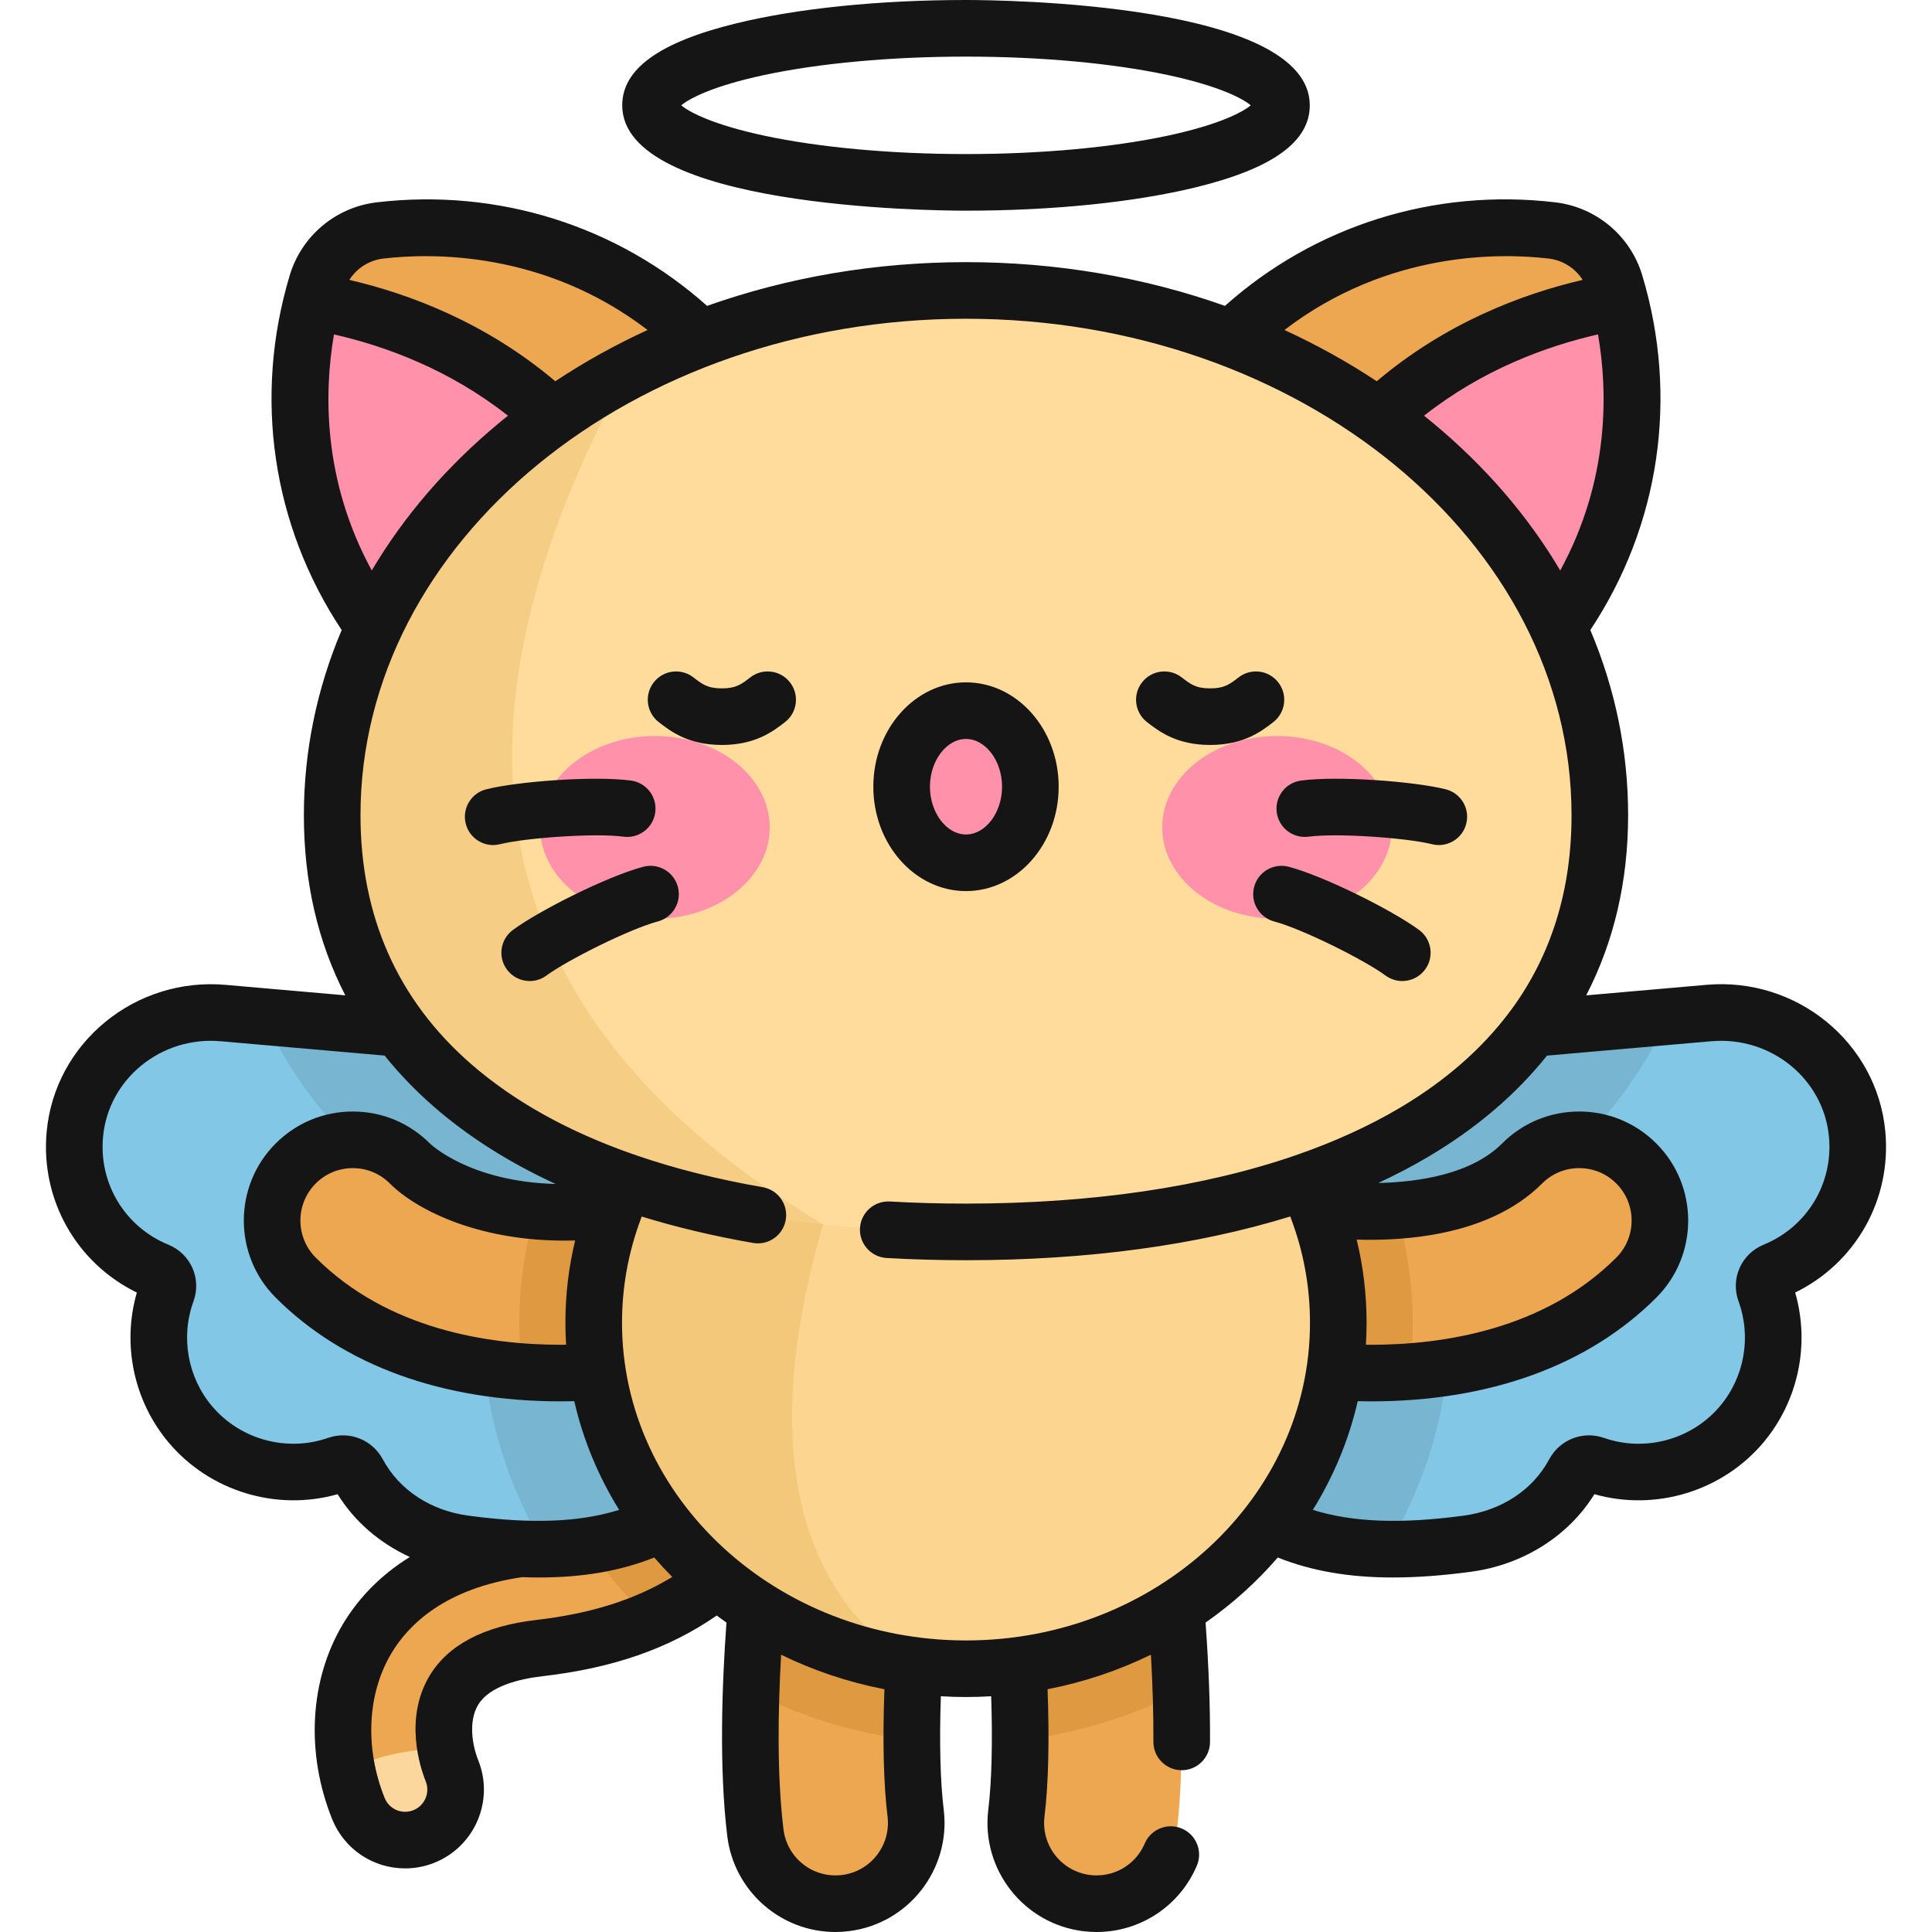 <svg width="66" height="66" viewBox="0 0 66 66" fill="none" xmlns="http://www.w3.org/2000/svg">
<path d="M13.841 62.86C13.158 62.86 12.51 62.45 12.241 61.776C11.448 59.794 11.56 57.629 12.541 55.983C13.263 54.772 14.802 53.251 18.035 52.877C21.736 52.448 22.851 51.049 24.875 48.508C25.125 48.194 25.383 47.871 25.655 47.538C26.258 46.8 27.343 46.691 28.081 47.293C28.818 47.895 28.927 48.981 28.325 49.718C28.062 50.04 27.813 50.353 27.571 50.656C25.411 53.367 23.545 55.709 18.431 56.3C16.958 56.471 15.973 56.958 15.502 57.748C14.99 58.606 15.135 59.731 15.441 60.496C15.795 61.38 15.365 62.383 14.481 62.737C14.271 62.821 14.055 62.86 13.841 62.86Z" fill="#EDA751"/>
<path d="M14.481 62.736C15.365 62.383 15.794 61.38 15.441 60.496C15.354 60.277 15.28 60.029 15.23 59.766C13.956 59.703 12.671 60.044 11.863 60.511C11.95 60.936 12.074 61.36 12.241 61.776C12.51 62.45 13.157 62.86 13.841 62.86C14.055 62.86 14.271 62.82 14.481 62.736Z" fill="#FCD79D"/>
<path opacity="0.2" d="M28.08 47.293C27.343 46.691 26.258 46.8 25.655 47.538C25.383 47.871 25.125 48.194 24.875 48.508C23.236 50.566 22.193 51.874 19.89 52.525C20.543 53.555 21.328 54.501 22.224 55.343C24.68 54.282 26.053 52.561 27.571 50.656C27.812 50.353 28.062 50.04 28.325 49.718C28.927 48.981 28.817 47.895 28.08 47.293Z" fill="#A35F00"/>
<path d="M27.334 36.331L7.619 34.606C5.087 34.385 2.789 36.219 2.557 38.75C2.368 40.81 3.571 42.673 5.388 43.416C5.664 43.529 5.803 43.845 5.701 44.125C5.158 45.616 5.403 47.347 6.497 48.65C7.757 50.153 9.776 50.644 11.524 50.034C11.795 49.94 12.089 50.057 12.225 50.309C12.931 51.624 14.279 52.522 15.88 52.736C21.427 53.478 24.506 52.163 27.764 46.321C31.022 40.479 27.334 36.331 27.334 36.331Z" fill="#82C7E6"/>
<path d="M38.666 36.331L58.381 34.606C60.914 34.385 63.211 36.219 63.444 38.75C63.632 40.81 62.43 42.673 60.613 43.416C60.337 43.529 60.197 43.845 60.299 44.125C60.842 45.616 60.597 47.347 59.504 48.65C58.243 50.153 56.225 50.644 54.477 50.034C54.206 49.94 53.911 50.057 53.775 50.309C53.069 51.624 51.721 52.522 50.12 52.736C44.574 53.478 41.495 52.163 38.236 46.321C34.979 40.479 38.666 36.331 38.666 36.331Z" fill="#82C7E6"/>
<path opacity="0.1" d="M56.204 36.231C56.501 35.744 56.768 35.242 57.006 34.727L38.666 36.331C38.666 36.331 34.978 40.479 38.236 46.321C40.91 51.114 43.464 52.859 47.358 52.921C48.738 50.64 49.528 48 49.528 45.188C49.528 44.27 49.443 43.371 49.281 42.496C49.613 42.322 49.937 42.143 50.252 41.956C52.811 40.44 54.814 38.514 56.204 36.231Z" fill="#151515"/>
<path opacity="0.1" d="M8.994 34.727C9.232 35.242 9.499 35.744 9.796 36.231C11.186 38.514 13.189 40.44 15.748 41.956C16.062 42.143 16.387 42.322 16.718 42.496C16.557 43.371 16.472 44.27 16.472 45.188C16.472 47.999 17.262 50.639 18.642 52.921C22.536 52.859 25.09 51.114 27.764 46.321C31.022 40.479 27.334 36.331 27.334 36.331L8.994 34.727Z" fill="#151515"/>
<path d="M28.539 65.033C27.165 65.033 25.976 64.008 25.805 62.609C25.41 59.367 25.778 55.059 26.032 52.779C26.201 51.265 27.564 50.175 29.078 50.344C30.591 50.513 31.681 51.877 31.513 53.39C31.131 56.812 31.044 60.009 31.279 61.942C31.464 63.454 30.388 64.829 28.876 65.013C28.763 65.027 28.65 65.033 28.539 65.033Z" fill="#EDA751"/>
<path d="M37.461 65.033C37.35 65.033 37.237 65.026 37.124 65.013C35.612 64.828 34.537 63.453 34.721 61.942C34.956 60.009 34.869 56.812 34.487 53.39C34.319 51.876 35.409 50.513 36.922 50.344C38.435 50.174 39.799 51.265 39.968 52.779C40.223 55.059 40.59 59.367 40.195 62.609C40.025 64.007 38.835 65.033 37.461 65.033Z" fill="#EDA751"/>
<path d="M19.174 46.907C16.312 46.907 12.726 46.27 10.102 43.646C9.025 42.569 9.025 40.823 10.102 39.746C11.179 38.67 12.925 38.669 14.002 39.746C14.918 40.662 17.854 42.11 22.414 41.035C23.896 40.686 25.381 41.604 25.73 43.086C26.08 44.569 25.161 46.054 23.679 46.403C23.053 46.55 21.316 46.907 19.174 46.907Z" fill="#EDA751"/>
<path d="M46.826 46.907C44.684 46.907 42.947 46.55 42.321 46.403C40.839 46.053 39.92 44.568 40.27 43.086C40.619 41.604 42.103 40.686 43.586 41.035C45.58 41.505 49.904 41.84 51.998 39.746C53.075 38.669 54.821 38.669 55.898 39.746C56.975 40.823 56.975 42.568 55.898 43.645C53.274 46.27 49.688 46.907 46.826 46.907Z" fill="#EDA751"/>
<path opacity="0.2" d="M40.342 57.771C40.277 55.84 40.106 54.012 39.968 52.778C39.8 51.265 38.435 50.174 36.922 50.344C35.409 50.513 34.319 51.876 34.487 53.39C34.733 55.592 34.857 57.701 34.851 59.44C36.821 59.215 38.676 58.636 40.342 57.771Z" fill="#A35F00"/>
<path opacity="0.2" d="M29.078 50.344C27.564 50.175 26.201 51.265 26.032 52.779C25.894 54.012 25.723 55.84 25.658 57.771C27.324 58.636 29.179 59.215 31.149 59.44C31.143 57.701 31.267 55.592 31.512 53.39C31.681 51.876 30.591 50.513 29.078 50.344Z" fill="#A35F00"/>
<path opacity="0.2" d="M47.705 41.355C46.13 41.466 44.573 41.267 43.587 41.035C42.104 40.686 40.619 41.604 40.27 43.086C39.921 44.569 40.839 46.053 42.321 46.403C42.947 46.55 44.684 46.907 46.827 46.907C47.255 46.907 47.7 46.892 48.154 46.859C48.222 46.311 48.258 45.754 48.258 45.189C48.258 43.861 48.065 42.576 47.705 41.355Z" fill="#A35F00"/>
<path opacity="0.2" d="M22.414 41.035C20.841 41.405 19.461 41.476 18.291 41.371C17.934 42.587 17.742 43.867 17.742 45.188C17.742 45.753 17.778 46.311 17.846 46.859C18.301 46.892 18.746 46.907 19.174 46.907C21.316 46.907 23.053 46.55 23.679 46.402C25.162 46.053 26.08 44.568 25.731 43.086C25.381 41.604 23.896 40.685 22.414 41.035Z" fill="#A35F00"/>
<path d="M33 57.006C40.024 57.006 45.718 51.715 45.718 45.188C45.718 38.661 40.024 33.37 33 33.37C25.976 33.37 20.282 38.661 20.282 45.188C20.282 51.715 25.976 57.006 33 57.006Z" fill="#FCD690"/>
<path opacity="0.15" d="M31.143 56.88C25.331 53.065 27.132 45.244 28.119 41.824V34.273C23.517 36.051 20.282 40.269 20.282 45.188C20.282 51.129 24.999 56.045 31.143 56.88Z" fill="#C17A00"/>
<path d="M25.26 24.696C27.749 22.608 29.41 19.102 25.9 13.92C22.362 8.697 17.095 7.388 12.982 7.872C11.969 7.992 11.118 8.706 10.824 9.683C9.633 13.649 10.008 19.064 14.537 23.455C19.031 27.812 22.772 26.784 25.26 24.696Z" fill="#EDA751"/>
<path d="M10.659 10.29C9.682 14.189 10.234 19.284 14.537 23.455C18.432 27.232 21.761 26.962 24.199 25.463C22.522 14.078 15.196 11.059 10.659 10.29Z" fill="#FF91AB"/>
<path d="M40.74 24.696C38.251 22.608 36.59 19.102 40.1 13.92C43.638 8.697 48.905 7.388 53.017 7.872C54.031 7.992 54.882 8.706 55.176 9.683C56.367 13.649 55.992 19.064 51.463 23.455C46.969 27.812 43.228 26.784 40.74 24.696Z" fill="#EDA751"/>
<path d="M55.342 10.29C56.318 14.189 55.766 19.284 51.463 23.455C47.568 27.232 44.239 26.962 41.801 25.463C43.478 14.078 50.804 11.059 55.342 10.29Z" fill="#FF91AB"/>
<path d="M54.653 27.848C54.653 37.748 44.959 42.084 33 42.084C21.042 42.084 11.348 37.748 11.348 27.848C11.348 17.948 21.042 9.922 33 9.922C44.959 9.922 54.653 17.948 54.653 27.848Z" fill="#FFDC9C"/>
<path opacity="0.15" d="M21.439 12.69C15.375 15.867 11.348 21.467 11.348 27.848C11.348 36.358 18.511 40.757 28.119 41.824C14.328 33.586 16.126 22.506 21.439 12.69Z" fill="#C17A00"/>
<path d="M22.374 31.387C24.539 31.387 26.294 29.989 26.294 28.265C26.294 26.541 24.539 25.143 22.374 25.143C20.209 25.143 18.454 26.541 18.454 28.265C18.454 29.989 20.209 31.387 22.374 31.387Z" fill="#FF91AB"/>
<path d="M43.624 31.387C45.79 31.387 47.545 29.989 47.545 28.265C47.545 26.541 45.79 25.143 43.624 25.143C41.459 25.143 39.704 26.541 39.704 28.265C39.704 29.989 41.459 31.387 43.624 31.387Z" fill="#FF91AB"/>
<path d="M33 29.474C34.215 29.474 35.199 28.311 35.199 26.876C35.199 25.44 34.215 24.277 33 24.277C31.785 24.277 30.801 25.44 30.801 26.876C30.801 28.311 31.785 29.474 33 29.474Z" fill="#FF91AB"/>
<path d="M33 7.197C35.954 7.197 38.742 6.913 40.85 6.399C43.471 5.759 44.744 4.843 44.744 3.598C44.744 0.101 34.202 0 33 0C30.047 0 27.259 0.283 25.15 0.798C22.53 1.438 21.256 2.354 21.256 3.598C21.256 7.096 31.798 7.197 33 7.197ZM26.11 2.562C28.009 2.157 30.455 1.934 33 1.934C35.545 1.934 37.992 2.157 39.89 2.562C41.661 2.941 42.455 3.369 42.728 3.598C42.455 3.827 41.661 4.256 39.891 4.635C37.992 5.04 35.545 5.263 33 5.263C30.455 5.263 28.008 5.04 26.11 4.635C24.339 4.256 23.545 3.827 23.272 3.598C23.545 3.369 24.339 2.941 26.11 2.562ZM64.406 38.662C64.128 35.624 61.387 33.373 58.297 33.643L54.187 34.003C55.133 32.175 55.619 30.11 55.619 27.848C55.619 25.657 55.177 23.526 54.328 21.523C56.702 17.947 57.351 13.564 56.102 9.405C55.697 8.056 54.53 7.077 53.131 6.912C48.99 6.424 44.913 7.711 41.846 10.449C39.085 9.47 36.089 8.955 33 8.955C29.911 8.955 26.916 9.47 24.154 10.449C21.087 7.711 17.011 6.425 12.87 6.912C11.47 7.077 10.304 8.056 9.898 9.405C8.649 13.564 9.299 17.947 11.672 21.523C10.824 23.526 10.381 25.658 10.381 27.848C10.381 30.123 10.855 32.18 11.796 34.002L7.703 33.644C4.613 33.375 1.873 35.624 1.594 38.662C1.381 40.984 2.609 43.145 4.675 44.156C4.165 45.923 4.565 47.853 5.756 49.272C7.161 50.946 9.448 51.636 11.534 51.044C12.111 51.979 12.976 52.72 14.001 53.189C12.87 53.886 12.156 54.742 11.711 55.488C10.577 57.391 10.439 59.876 11.343 62.136C11.754 63.163 12.735 63.827 13.842 63.827C14.184 63.827 14.52 63.762 14.84 63.634C16.217 63.083 16.89 61.515 16.339 60.137C16.128 59.611 16 58.799 16.332 58.243C16.716 57.598 17.746 57.353 18.542 57.261C20.944 56.983 22.853 56.319 24.484 55.189C24.594 55.271 24.704 55.351 24.817 55.43C24.662 57.572 24.562 60.405 24.845 62.726C25.073 64.593 26.661 66 28.539 66C28.688 66 28.84 65.991 28.993 65.972C31.031 65.724 32.487 63.863 32.239 61.825C32.121 60.86 32.088 59.507 32.141 57.947C32.425 57.964 32.712 57.973 33 57.973C33.289 57.973 33.575 57.964 33.86 57.947C33.912 59.507 33.879 60.86 33.761 61.825C33.513 63.863 34.969 65.724 37.01 65.973C37.16 65.991 37.312 66 37.462 66C38.957 66 40.301 65.111 40.886 63.734C41.095 63.243 40.866 62.675 40.374 62.466C39.883 62.257 39.315 62.486 39.106 62.977C38.825 63.639 38.18 64.066 37.462 64.066C37.389 64.066 37.315 64.062 37.242 64.053C36.262 63.934 35.562 63.039 35.681 62.059C35.817 60.945 35.852 59.452 35.786 57.707C37.033 57.465 38.219 57.063 39.317 56.527C39.378 57.587 39.407 58.584 39.402 59.501C39.4 60.035 39.83 60.47 40.364 60.473H40.369C40.901 60.473 41.333 60.043 41.336 59.511C41.342 58.273 41.291 56.902 41.184 55.43C42.102 54.788 42.931 54.04 43.651 53.207C44.8 53.665 46.077 53.889 47.583 53.889C48.399 53.889 49.283 53.824 50.249 53.694C52.03 53.456 53.583 52.474 54.467 51.044C56.554 51.636 58.84 50.946 60.245 49.272C61.436 47.852 61.836 45.923 61.326 44.155C63.392 43.145 64.619 40.984 64.406 38.662ZM53.3 19.489C52.205 17.635 50.737 15.926 48.927 14.428C48.835 14.351 48.741 14.277 48.647 14.201C50.655 12.62 52.836 11.824 54.591 11.424C54.928 13.381 54.987 16.393 53.3 19.489ZM52.905 8.833C53.389 8.89 53.812 9.163 54.066 9.561C51.985 10.046 49.386 11.032 47.032 13.024C46.035 12.364 44.98 11.779 43.878 11.273C47.428 8.555 51.296 8.643 52.905 8.833ZM13.096 8.833C14.704 8.643 18.573 8.555 22.122 11.273C21.02 11.779 19.966 12.364 18.969 13.024C16.614 11.032 14.016 10.046 11.934 9.561C12.189 9.163 12.611 8.889 13.096 8.833ZM11.409 11.424C13.165 11.824 15.346 12.62 17.353 14.201C17.259 14.277 17.166 14.351 17.073 14.428C15.263 15.926 13.796 17.635 12.7 19.489C11.014 16.393 11.073 13.381 11.409 11.424ZM13.077 49.852C12.714 49.177 11.927 48.869 11.205 49.121C9.794 49.613 8.199 49.175 7.237 48.029C6.407 47.04 6.167 45.671 6.609 44.456C6.892 43.683 6.516 42.833 5.754 42.521C4.271 41.915 3.373 40.435 3.52 38.838C3.701 36.858 5.503 35.392 7.535 35.57L13.139 36.06C13.63 36.672 14.186 37.25 14.808 37.794C15.99 38.826 17.386 39.711 18.982 40.446C16.032 40.369 14.701 39.078 14.685 39.062C13.982 38.359 13.047 37.971 12.052 37.971C11.057 37.971 10.122 38.359 9.418 39.062C7.966 40.514 7.966 42.877 9.418 44.329C11.737 46.648 15.11 47.873 19.174 47.873C19.32 47.873 19.469 47.87 19.618 47.866C19.921 49.191 20.445 50.441 21.151 51.58C19.789 52.005 18.151 52.065 16.008 51.778C14.709 51.604 13.641 50.902 13.077 49.852ZM19.339 45.937C19.285 45.938 19.228 45.94 19.174 45.94C16.706 45.94 13.247 45.423 10.786 42.962C10.088 42.264 10.088 41.128 10.786 40.429C11.124 40.091 11.574 39.905 12.052 39.905C12.53 39.905 12.98 40.091 13.318 40.43C13.935 41.046 14.957 41.598 16.121 41.943C17.216 42.267 18.397 42.411 19.648 42.376C19.427 43.292 19.315 44.232 19.315 45.188C19.315 45.44 19.324 45.689 19.339 45.937ZM18.32 55.34C16.532 55.547 15.305 56.191 14.671 57.253C13.8 58.714 14.353 60.38 14.544 60.855C14.699 61.243 14.509 61.684 14.122 61.839C14.032 61.875 13.937 61.893 13.842 61.893C13.53 61.893 13.254 61.707 13.139 61.417C12.457 59.713 12.544 57.866 13.371 56.478C13.954 55.501 15.201 54.263 17.838 53.878C18.035 53.886 18.229 53.889 18.418 53.889C19.924 53.889 21.201 53.665 22.35 53.207C22.547 53.435 22.752 53.656 22.965 53.871C21.687 54.651 20.183 55.124 18.32 55.34ZM28.761 64.053C27.76 64.173 26.883 63.462 26.765 62.492C26.54 60.645 26.576 58.416 26.684 56.528C27.782 57.064 28.967 57.465 30.214 57.707C30.148 59.453 30.184 60.945 30.32 62.059C30.439 63.039 29.739 63.934 28.761 64.053ZM33 56.04C26.52 56.04 21.249 51.172 21.249 45.188C21.249 43.968 21.465 42.781 21.89 41.646C21.892 41.642 21.893 41.638 21.895 41.633C21.904 41.609 21.913 41.584 21.922 41.559C23.108 41.924 24.375 42.226 25.724 42.461C26.25 42.553 26.751 42.2 26.842 41.674C26.934 41.148 26.581 40.648 26.055 40.556C24.5 40.285 23.067 39.924 21.757 39.475C21.711 39.455 21.665 39.439 21.618 39.427C19.4 38.651 17.546 37.618 16.08 36.337C13.581 34.154 12.315 31.298 12.315 27.848C12.315 18.497 21.594 10.889 33 10.889C44.406 10.889 53.686 18.497 53.686 27.848C53.686 30.41 52.994 32.634 51.621 34.502C51.593 34.533 51.568 34.567 51.545 34.602C50.607 35.846 49.365 36.93 47.818 37.847C46.771 38.467 45.595 39.002 44.307 39.45C44.297 39.454 44.286 39.457 44.276 39.461C41.128 40.55 37.305 41.117 33 41.117C32.118 41.117 31.243 41.093 30.399 41.045C29.865 41.016 29.409 41.422 29.378 41.955C29.348 42.488 29.756 42.945 30.289 42.975C31.169 43.025 32.081 43.051 33 43.051C37.147 43.051 40.891 42.541 44.077 41.557C44.086 41.58 44.094 41.603 44.103 41.626C44.104 41.63 44.106 41.634 44.107 41.638C44.535 42.775 44.751 43.965 44.751 45.188C44.752 51.172 39.48 56.04 33 56.04ZM46.346 42.347C47.108 42.369 47.973 42.339 48.851 42.196C50.488 41.929 51.777 41.334 52.682 40.429C53.02 40.091 53.47 39.905 53.948 39.905C54.427 39.905 54.876 40.091 55.215 40.429C55.913 41.127 55.913 42.264 55.215 42.962C52.753 45.423 49.294 45.94 46.826 45.94C46.772 45.94 46.716 45.938 46.661 45.937C46.676 45.689 46.685 45.44 46.685 45.188C46.685 44.221 46.571 43.272 46.346 42.347ZM60.247 42.521C59.485 42.833 59.109 43.683 59.391 44.456C59.834 45.671 59.593 47.04 58.763 48.029C57.802 49.175 56.207 49.614 54.795 49.121C54.073 48.869 53.286 49.177 52.923 49.852C52.36 50.902 51.291 51.604 49.992 51.778C47.849 52.065 46.211 52.005 44.849 51.58C45.555 50.441 46.079 49.191 46.382 47.866C46.531 47.87 46.681 47.873 46.826 47.873C50.89 47.873 54.263 46.648 56.582 44.329C58.034 42.877 58.034 40.514 56.582 39.062C55.879 38.359 54.943 37.971 53.948 37.971C52.954 37.971 52.018 38.359 51.315 39.062C50.276 40.102 48.509 40.38 47.081 40.413C47.684 40.133 48.259 39.833 48.803 39.51C50.44 38.541 51.791 37.383 52.849 36.061L58.465 35.57C60.497 35.393 62.299 36.858 62.481 38.839C62.627 40.435 61.729 41.915 60.247 42.521ZM39.184 24.669C39.586 24.98 40.192 25.449 41.34 25.449C42.489 25.449 43.095 24.98 43.497 24.669C43.919 24.342 43.996 23.735 43.669 23.313C43.342 22.89 42.735 22.813 42.313 23.14C42.01 23.374 41.828 23.516 41.34 23.516C40.853 23.516 40.671 23.374 40.368 23.14C39.946 22.813 39.339 22.89 39.012 23.313C38.685 23.735 38.762 24.342 39.184 24.669ZM33 30.441C34.746 30.441 36.166 28.841 36.166 26.875C36.166 24.909 34.746 23.31 33 23.31C31.255 23.31 29.834 24.909 29.834 26.875C29.834 28.841 31.255 30.441 33 30.441ZM33 25.244C33.668 25.244 34.232 25.991 34.232 26.875C34.232 27.76 33.668 28.507 33 28.507C32.332 28.507 31.768 27.76 31.768 26.875C31.768 25.991 32.332 25.244 33 25.244ZM48.479 31.769C47.578 31.104 45.256 29.937 44.026 29.61C43.51 29.474 42.98 29.781 42.843 30.297C42.706 30.813 43.013 31.342 43.529 31.479C44.492 31.735 46.617 32.797 47.331 33.325C47.504 33.452 47.705 33.514 47.904 33.514C48.201 33.514 48.493 33.378 48.683 33.121C49 32.691 48.909 32.086 48.479 31.769ZM25.632 23.14C25.33 23.374 25.147 23.516 24.66 23.516C24.173 23.516 23.99 23.374 23.688 23.14C23.265 22.813 22.658 22.89 22.331 23.313C22.005 23.735 22.082 24.342 22.504 24.669C22.905 24.98 23.512 25.449 24.66 25.449C25.808 25.449 26.415 24.98 26.816 24.669C27.238 24.342 27.316 23.735 26.989 23.313C26.662 22.89 26.054 22.813 25.632 23.14ZM43.615 27.75C43.685 28.279 44.17 28.652 44.7 28.582C45.688 28.451 48.057 28.624 48.918 28.839C48.997 28.859 49.076 28.868 49.153 28.868C49.587 28.868 49.981 28.575 50.09 28.136C50.22 27.618 49.905 27.093 49.387 26.963C48.3 26.692 45.709 26.498 44.447 26.665C43.918 26.735 43.545 27.221 43.615 27.75ZM21.975 29.61C20.744 29.937 18.423 31.103 17.521 31.769C17.091 32.086 17 32.691 17.317 33.121C17.507 33.378 17.799 33.514 18.096 33.514C18.295 33.514 18.497 33.452 18.669 33.325C19.384 32.797 21.509 31.735 22.471 31.479C22.987 31.342 23.294 30.813 23.157 30.297C23.02 29.781 22.491 29.474 21.975 29.61ZM21.3 28.582C21.829 28.652 22.315 28.28 22.385 27.75C22.455 27.221 22.083 26.735 21.553 26.665C20.291 26.498 17.7 26.692 16.613 26.963C16.095 27.093 15.78 27.618 15.91 28.136C16.019 28.575 16.414 28.869 16.847 28.869C16.924 28.869 17.003 28.859 17.082 28.839C17.944 28.624 20.313 28.451 21.3 28.582Z" fill="#151515"/>
</svg>
